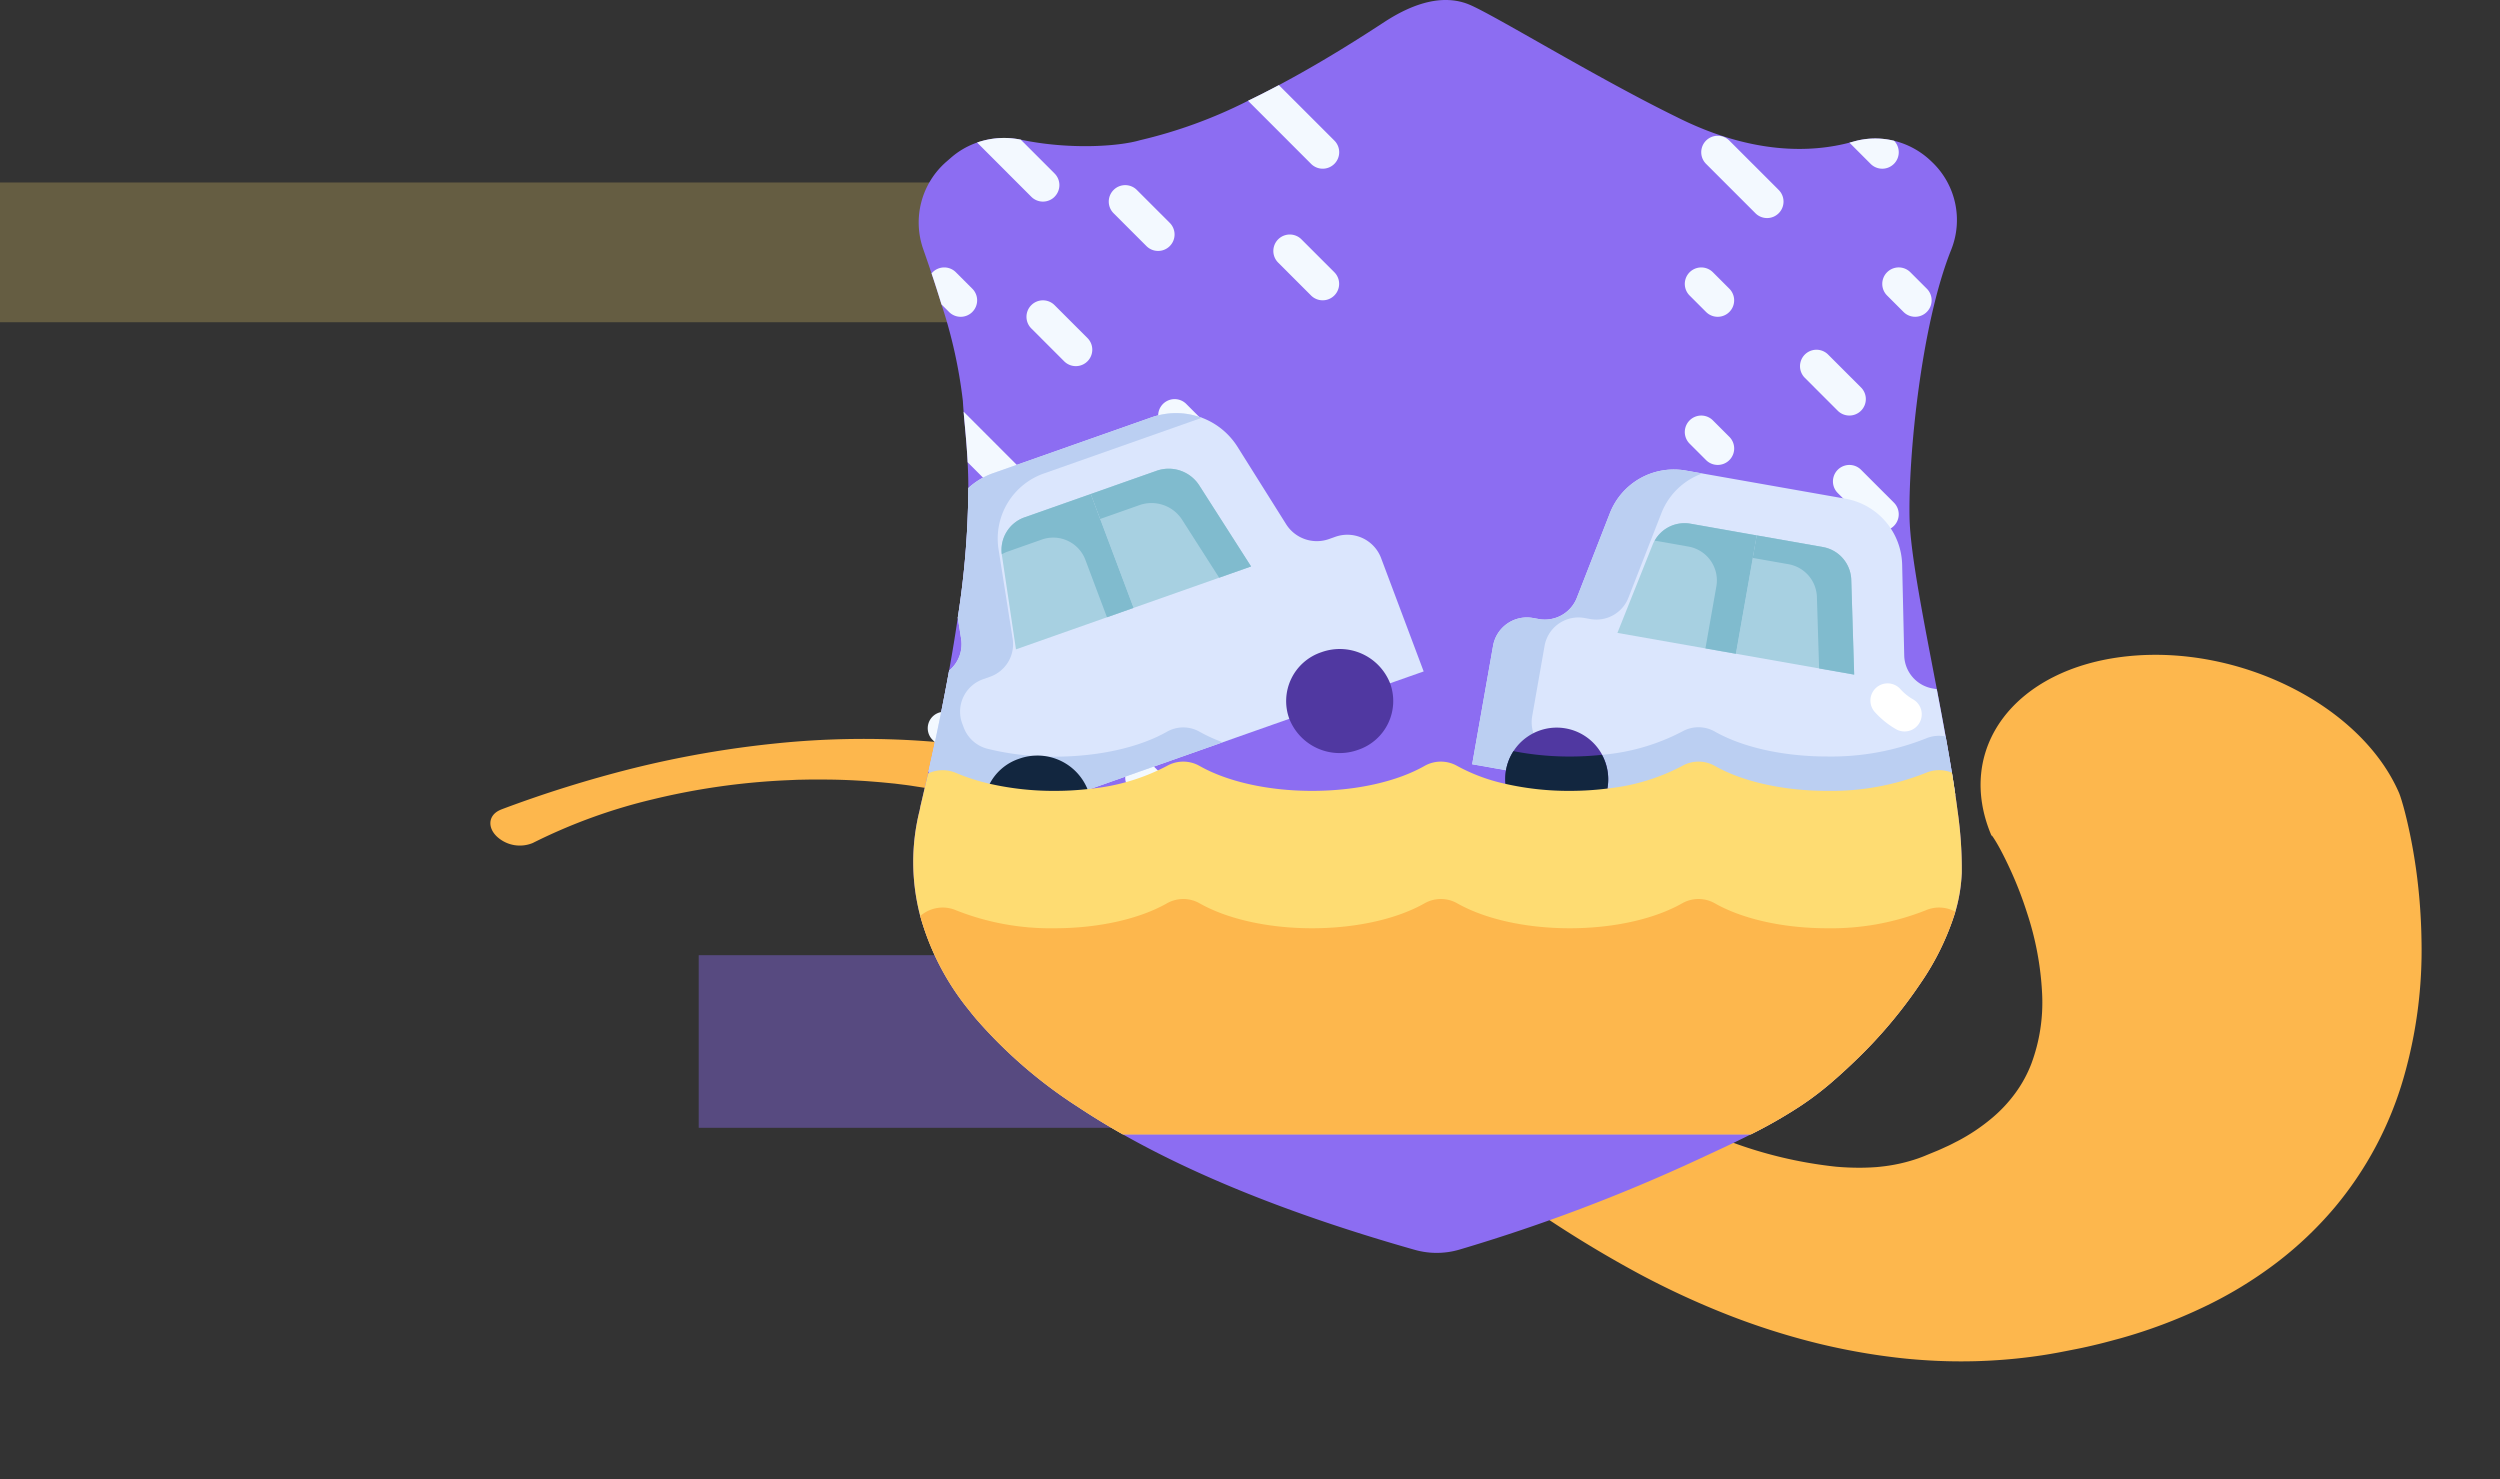 <svg xmlns="http://www.w3.org/2000/svg" xmlns:xlink="http://www.w3.org/1999/xlink" width="304.133" height="179.925" viewBox="0 0 304.133 179.925">
  <rect x="0" y="0" width="304.133" height="179.925" fill="#333333" stroke="none"/>
  <defs>
    <clipPath id="clip-path">
      <rect id="Rectángulo_34720" data-name="Rectángulo 34720" width="127.574" height="152.417" fill="none"/>
    </clipPath>
  </defs>
  <g id="Grupo_134194" data-name="Grupo 134194" transform="translate(-180 -392.074)">
    <rect id="Rectángulo_34715" data-name="Rectángulo 34715" width="210" height="17" transform="translate(180 414.274)" fill="#fedc72" opacity="0.25"/>
    <rect id="Rectángulo_34806" data-name="Rectángulo 34806" width="105" height="21" transform="translate(265 508.274)" fill="#8c6df2" opacity="0.4" style="mix-blend-mode: multiply;isolation: isolate"/>
    <path id="Trazado_117362" data-name="Trazado 117362" d="M.879,74.931a147.216,147.216,0,0,1,13.976-9.2,124.143,124.143,0,0,1,15.783-7.672,104.094,104.094,0,0,1,17.944-5.419,80.612,80.612,0,0,1,9.9-1.38c.853-.052,1.706-.118,2.572-.137.432-.013.863-.032,1.3-.039l1.307,0c.877-.006,1.722.02,2.588.031.856.037,1.721.061,2.576.12A97.715,97.715,0,0,1,88.562,54.7c6.222,1.7,12.041,3.751,17.639,5.715,2.8.986,5.551,1.945,8.26,2.837,1.357.451,2.7.873,4.034,1.286.666.2,1.332.4,1.993.591l2.049.585c5.705,1.624,11.281,3.135,16.771,4.341,2.743.6,5.459,1.132,8.129,1.555q2,.318,3.965.557t3.869.366a52.6,52.6,0,0,0,13.685-.582q1.467-.287,2.8-.675c.445-.126.876-.267,1.3-.409l.625-.222c.188-.075.376-.144.56-.224a20.239,20.239,0,0,0,4.054-2.214c.3-.216.593-.435.871-.665l1.082-.856c.374-.295.709-.6,1.066-.9s.657-.61.989-.909a23.123,23.123,0,0,0,3.163-3.724,17.184,17.184,0,0,0,1.976-3.826,15.232,15.232,0,0,0,.887-3.97,21.354,21.354,0,0,0-1.081-8.519,36.909,36.909,0,0,0-4.484-8.975,45.892,45.892,0,0,0-3.293-4.363c-.6-.7-1.213-1.386-1.831-2.031-.308-.32-.622-.629-.923-.909-.149-.139-.3-.274-.432-.384a2.31,2.31,0,0,0-.184-.143c-.023-.013-.056-.04-.066-.036l-.011,0s-.014-.01,0,.016l.065.1c-7.358-8.966-2.989-20.429,9.761-25.6S214.9.412,222.258,9.377l.209.282.133.193.214.323.365.579c.23.373.436.723.636,1.071.4.695.763,1.368,1.116,2.036.7,1.333,1.328,2.648,1.913,3.967A70.532,70.532,0,0,1,229.8,25.8a56.018,56.018,0,0,1,2.532,16.705,43.165,43.165,0,0,1-3.721,17.516,44.782,44.782,0,0,1-4.976,8.446,50.264,50.264,0,0,1-7.042,7.615,62.946,62.946,0,0,1-8.63,6.4c-.777.466-1.546.939-2.332,1.387s-1.577.888-2.381,1.3l-1.208.619c-.411.209-.776.4-1.268.638-.927.459-1.879.893-2.845,1.309a66.215,66.215,0,0,1-12.353,3.917c-.54.119-1.087.223-1.632.329s-1.061.191-1.592.279c-1.063.171-2.127.328-3.192.454-2.129.258-4.258.428-6.36.513a87.107,87.107,0,0,1-12.2-.387,101.432,101.432,0,0,1-11.132-1.763A142.533,142.533,0,0,1,130.1,85.361c-5.954-2.194-11.5-4.583-16.845-6.951l-2.083-.928c-.715-.318-1.4-.645-2.1-.967-1.375-.651-2.735-1.306-4.051-1.967-2.648-1.319-5.183-2.65-7.684-3.942-5-2.589-9.813-5.078-14.778-7.183a73.545,73.545,0,0,0-15.473-4.81c-.673-.131-1.353-.229-2.034-.344l-1.026-.14-.515-.071c-.171-.021-.339-.033-.509-.05l-1.019-.1c-.341-.028-.686-.044-1.031-.068-.688-.054-1.386-.063-2.085-.09s-1.405-.014-2.112-.013c-.708.023-1.419.018-2.132.064l-1.071.053c-.358.019-.715.052-1.073.077-.717.049-1.432.126-2.149.2s-1.432.176-2.151.263-1.43.214-2.148.322c-.709.132-1.423.256-2.133.4s-1.42.283-2.122.448q-2.118.47-4.191,1.06c-.692.193-1.384.389-2.066.6l-1.027.316-1.012.34a85.1,85.1,0,0,0-15.218,6.785A67.179,67.179,0,0,0,5.681,77.8a4.094,4.094,0,0,1-4.415.448c-1.4-.734-1.68-2.124-.637-3.1a2.637,2.637,0,0,1,.235-.2Z" transform="translate(260.796 418.274) rotate(16)" fill="#fdb74d"/>
    <g id="Grupo_80645" data-name="Grupo 80645" transform="translate(291.091 392.074)">
      <g id="Grupo_80645-2" data-name="Grupo 80645" clip-path="url(#clip-path)">
        <path id="Trazado_115062" data-name="Trazado 115062" d="M127.558,106.27a19.387,19.387,0,0,1-.776,4.65,32.072,32.072,0,0,1-4.21,8.657,57.329,57.329,0,0,1-8.2,9.687c-.9.863-1.822,1.7-2.761,2.507a37.19,37.19,0,0,1-3.875,2.906A58.762,58.762,0,0,1,101.9,138c-2.137,1.081-4.325,2.079-6.507,3.093a212.03,212.03,0,0,1-28.91,10.917,9.782,9.782,0,0,1-5.468.035C45.709,147.7,34.175,142.9,25.511,138c-1.954-1.1-3.759-2.211-5.433-3.321A57.88,57.88,0,0,1,7.652,123.946c-.315-.373-.615-.743-.9-1.11a31.464,31.464,0,0,1-5.89-11.4A25.742,25.742,0,0,1,.784,98.588c.019-.093.035-.174.048-.248.032-.177.071-.351.113-.525.3-1.274.586-2.51.859-3.714.023-.1.045-.2.064-.3l0,0C2.9,89.245,3.72,85.194,4.37,81.579c.418-2.32.769-4.457,1.056-6.437v-.006A104.431,104.431,0,0,0,6.709,59.373v0c0-1.139-.035-2.176-.084-3.135-.122-2.44-.344-4.374-.489-6.153-.035-.441-.068-.869-.09-1.3A59.134,59.134,0,0,0,3.44,37.031c-.393-1.291-.8-2.562-1.207-3.772-.341-1.023-.682-2.008-1-2.922a9.8,9.8,0,0,1,2.81-10.669l.589-.512a9.633,9.633,0,0,1,3.148-1.815,10.032,10.032,0,0,1,5.31-.351c.026.006.051.01.077.016,5.825,1.217,11.821.817,14.418.055a58.446,58.446,0,0,0,13.153-4.8c1.278-.618,2.536-1.258,3.753-1.905C50.4,7.213,55.364,3.95,57.379,2.64,61.225.139,64.688-.63,67.571.526S82.952,9.37,92.758,14.175c9.352,4.734,16.626,4.364,21.141,3.18.171-.042.335-.09.5-.135a9.581,9.581,0,0,1,4.934-.093h0a9.883,9.883,0,0,1,4.506,2.481c.045.042.09.087.135.129a9.733,9.733,0,0,1,2.32,10.608c-3.749,9.336-5.236,25.492-5.082,32.666.093,4.361,1.728,12.5,3.321,20.836.364,1.921.731,3.856,1.072,5.754.27,1.5.525,2.974.76,4.406.142.885.277,1.754.4,2.6q.15,1.014.274,1.982a49.212,49.212,0,0,1,.518,7.682" transform="translate(0 0)" fill="#8c6df2"/>
        <path id="Trazado_115063" data-name="Trazado 115063" d="M74.521,70.57a2,2,0,0,0,0,2.831l4,4a2,2,0,1,0,2.831-2.831l-4-4a2,2,0,0,0-2.831,0" transform="translate(-50.14 -47.46)" fill="#f3f9ff"/>
        <path id="Trazado_115064" data-name="Trazado 115064" d="M43.417,114.116a2,2,0,0,0,0,2.831l4,4a2,2,0,0,0,2.831-2.831l-4-4a2,2,0,0,0-2.831,0" transform="translate(-29.046 -76.992)" fill="#f3f9ff"/>
        <path id="Trazado_115065" data-name="Trazado 115065" d="M294.256,106.507a2,2,0,1,0,2.831-2.831l-2-2a2,2,0,1,0-2.831,2.831Z" transform="translate(-197.799 -68.554)" fill="#f3f9ff"/>
        <path id="Trazado_115066" data-name="Trazado 115066" d="M295.672,163.083a2,2,0,0,0,1.415-3.418l-2-2a2,2,0,1,0-2.831,2.831l2,2a2,2,0,0,0,1.415.587" transform="translate(-197.799 -106.524)" fill="#f3f9ff"/>
        <path id="Trazado_115067" data-name="Trazado 115067" d="M66.912,190.769l-2-2a2,2,0,1,0-2.831,2.831l2,2a2,2,0,0,0,2.831-2.831" transform="translate(-41.702 -127.618)" fill="#f3f9ff"/>
        <path id="Trazado_115068" data-name="Trazado 115068" d="M33.584,59.311a2,2,0,0,1-2.829,0l-6.6-6.6a10.032,10.032,0,0,1,5.31-.351l4.116,4.116a2,2,0,0,1,0,2.832" transform="translate(-16.382 -35.372)" fill="#f3f9ff"/>
        <path id="Trazado_115069" data-name="Trazado 115069" d="M359.317,55.437a2,2,0,0,1-2.832,0l-2.578-2.581c.171-.042.335-.09.5-.135a9.58,9.58,0,0,1,4.934-.093h0a2,2,0,0,1-.023,2.81" transform="translate(-240.008 -35.501)" fill="#f3f9ff"/>
        <path id="Trazado_115070" data-name="Trazado 115070" d="M11.9,106.508a2,2,0,0,1-2.832,0l-.92-.92c-.393-1.291-.8-2.562-1.207-3.772a1.681,1.681,0,0,1,.126-.138,2,2,0,0,1,2.832,0l2,2a2,2,0,0,1,0,2.829" transform="translate(-4.704 -68.556)" fill="#f3f9ff"/>
        <path id="Trazado_115071" data-name="Trazado 115071" d="M366.905,101.674a2,2,0,0,0,0,2.831l2,2a2,2,0,0,0,2.831-2.831l-2-2a2,2,0,0,0-2.831,0" transform="translate(-248.425 -68.554)" fill="#f3f9ff"/>
        <path id="Trazado_115072" data-name="Trazado 115072" d="M304.48,60.744a2,2,0,1,0,2.831-2.831l-6.006-6.006a2,2,0,1,0-2.831,2.831Z" transform="translate(-202.017 -34.803)" fill="#f3f9ff"/>
        <path id="Trazado_115073" data-name="Trazado 115073" d="M137.072,41.754a2,2,0,0,1-2.832,0l-7.673-7.676c1.278-.618,2.536-1.258,3.753-1.905l6.752,6.749a2,2,0,0,1,0,2.832" transform="translate(-85.833 -21.819)" fill="#f3f9ff"/>
        <path id="Trazado_115074" data-name="Trazado 115074" d="M26.128,165.506a2,2,0,0,1-2.832,0l-3.74-3.74c-.122-2.44-.344-4.374-.489-6.153l7.061,7.064a2,2,0,0,1,0,2.829" transform="translate(-12.931 -105.532)" fill="#f3f9ff"/>
        <path id="Trazado_115075" data-name="Trazado 115075" d="M341.22,140.2a2,2,0,0,0,1.415-3.418l-4-4a2,2,0,0,0-2.831,2.831l4,4a2,2,0,0,0,1.415.587" transform="translate(-227.331 -89.649)" fill="#f3f9ff"/>
        <path id="Trazado_115076" data-name="Trazado 115076" d="M355.078,180.329l-4-4a2,2,0,0,0-2.831,2.831l4,4a2,2,0,1,0,2.831-2.831" transform="translate(-235.768 -119.18)" fill="#f3f9ff"/>
        <path id="Trazado_115077" data-name="Trazado 115077" d="M139.561,89.232a2,2,0,0,0-2.831,2.831l4,4a2,2,0,0,0,2.831-2.831Z" transform="translate(-92.328 -60.116)" fill="#f3f9ff"/>
        <path id="Trazado_115078" data-name="Trazado 115078" d="M8.922,269.639a2,2,0,0,0-2.831,2.831l4,4a2,2,0,1,0,2.831-2.831Z" transform="translate(-3.733 -182.462)" fill="#f3f9ff"/>
        <path id="Trazado_115079" data-name="Trazado 115079" d="M40.027,226.093a2,2,0,0,0-2.831,2.831l8.009,8.008a2,2,0,1,0,2.831-2.831Z" transform="translate(-24.827 -152.931)" fill="#f3f9ff"/>
        <path id="Trazado_115080" data-name="Trazado 115080" d="M83.573,288.3a2,2,0,0,0-2.831,2.831l4,4a2,2,0,0,0,2.831-2.831Z" transform="translate(-54.359 -195.119)" fill="#f3f9ff"/>
        <path id="Trazado_115081" data-name="Trazado 115081" d="M100.019,155.445l-4-4a2,2,0,0,0-2.831,2.831l4,4a2,2,0,1,0,2.831-2.831" transform="translate(-62.797 -102.304)" fill="#f3f9ff"/>
        <path id="Trazado_115082" data-name="Trazado 115082" d="M344.852,232.314a2,2,0,1,0-2.831,2.831l4,4a2,2,0,1,0,2.831-2.831Z" transform="translate(-231.549 -157.15)" fill="#f3f9ff"/>
        <path id="Trazado_115083" data-name="Trazado 115083" d="M298.475,219.872a2,2,0,0,0,0,2.831l2,2a2,2,0,1,0,2.831-2.831l-2-2a2,2,0,0,0-2.831,0" transform="translate(-202.018 -148.712)" fill="#f3f9ff"/>
        <path id="Trazado_115084" data-name="Trazado 115084" d="M301.305,275.86a2,2,0,1,0-2.831,2.831l8.008,8.008a2,2,0,0,0,2.831-2.831Z" transform="translate(-202.017 -186.681)" fill="#f3f9ff"/>
        <path id="Trazado_115085" data-name="Trazado 115085" d="M369.736,282.081a2,2,0,0,0-2.831,2.831l4,4a2,2,0,1,0,2.831-2.831Z" transform="translate(-248.425 -190.9)" fill="#f3f9ff"/>
        <path id="Trazado_115086" data-name="Trazado 115086" d="M270.061,216.964l-1.152,6.524-40.966-7.222-.183-.032-12.346-2.179-4.116-.724.508-2.88,2.034-11.525a4.177,4.177,0,0,1,4.84-3.389l.74.132a4.178,4.178,0,0,0,4.618-2.6l4.01-10.276a8.354,8.354,0,0,1,9.237-5.191l2.015.354h0l17.408,3.07a8.355,8.355,0,0,1,6.9,8.039l.251,11.026a4.179,4.179,0,0,0,3.453,4.02l.508.09c.364,1.921.731,3.856,1.072,5.754.27,1.5.525,2.974.76,4.406.142.885.277,1.754.4,2.6" transform="translate(-143.295 -120.358)" fill="#dbe6fd"/>
        <path id="Trazado_115087" data-name="Trazado 115087" d="M365.936,264.109a2.091,2.091,0,0,1-1.04-.277,10.526,10.526,0,0,1-2.606-2.118,2.09,2.09,0,0,1,3.118-2.783,6.272,6.272,0,0,0,1.573,1.278,2.089,2.089,0,0,1-1.045,3.9" transform="translate(-245.333 -175.125)" fill="#fff"/>
        <path id="Trazado_115088" data-name="Trazado 115088" d="M270.061,216.964l-1.152,6.524-40.966-7.222-.183-.032-12.346-2.179-4.116-.724.508-2.88,2.034-11.525a4.177,4.177,0,0,1,4.84-3.389l.74.132a4.178,4.178,0,0,0,4.618-2.6l4.01-10.276a8.354,8.354,0,0,1,9.237-5.191l2.015.354a8.363,8.363,0,0,0-4.985,4.837l-4.007,10.276a4.18,4.18,0,0,1-4.618,2.6l-.743-.132a4.181,4.181,0,0,0-4.84,3.389l-1.506,8.551a4.179,4.179,0,0,0,3.907,4.911.7.7,0,0,0,.084,0c.19,0,.377,0,.57,0,.389,0,.776-.006,1.155-.019.126,0,.251-.006.377-.013l.209-.01q.623-.024,1.226-.077.483-.039.956-.087h.029a25.669,25.669,0,0,0,9.732-2.829,4.02,4.02,0,0,1,3.968,0c3.257,1.854,8.175,3.035,13.684,3.035a31.108,31.108,0,0,0,11.953-2.176,4.123,4.123,0,0,1,2.449-.261c.27,1.5.525,2.974.76,4.406.142.885.277,1.754.4,2.6" transform="translate(-143.295 -120.358)" fill="#bbcff2"/>
        <path id="Trazado_115089" data-name="Trazado 115089" d="M236.23,282.394a6.268,6.268,0,1,1-5.084-7.261,6.268,6.268,0,0,1,5.084,7.261" transform="translate(-151.766 -186.521)" fill="#5038a1"/>
        <path id="Trazado_115090" data-name="Trazado 115090" d="M228.969,293.514a6.236,6.236,0,0,0,6.585-9.129,37.156,37.156,0,0,1-3.924.207,35.469,35.469,0,0,1-6.837-.656,6.271,6.271,0,0,0,4.176,9.577" transform="translate(-151.766 -192.557)" fill="#12263f"/>
        <path id="Trazado_115091" data-name="Trazado 115091" d="M325,207.776a4.179,4.179,0,0,0-3.451-3.986l-8.055-1.42-2.54,14.4,14.4,2.54Z" transform="translate(-210.877 -137.241)" fill="#a7d0e1"/>
        <path id="Trazado_115092" data-name="Trazado 115092" d="M321.7,205.88a4.179,4.179,0,0,1,3.451,3.986l.269,8.695,4.267.752-.357-11.536a4.179,4.179,0,0,0-3.451-3.986l-8.055-1.42-.483,2.741Z" transform="translate(-215.21 -137.241)" fill="#80bbce"/>
        <path id="Trazado_115093" data-name="Trazado 115093" d="M275.086,197.822a4.179,4.179,0,0,0-4.606,2.565L266.2,211.106l14.4,2.54,2.54-14.4Z" transform="translate(-180.527 -134.113)" fill="#a7d0e1"/>
        <path id="Trazado_115094" data-name="Trazado 115094" d="M284.63,197.823a4.17,4.17,0,0,0-4.358,2.074c.06.008.119.005.18.016l3.94.695a4.179,4.179,0,0,1,3.389,4.841l-1.33,7.547,3.7.652,2.54-14.4Z" transform="translate(-190.071 -134.114)" fill="#80bbce"/>
        <path id="Trazado_115095" data-name="Trazado 115095" d="M66.048,187.574l-4.084,1.439-12.259,4.322-8.078,2.848-16.043,5.658h-.006l-.393.138v0l-10.81,3.811-1.448.508-4.087,1.442L5.9,199.926h0l-.084-.232c1.027-4.557,1.847-8.609,2.5-12.223a4.156,4.156,0,0,0,1.468-3.836l-.412-2.6v-.006a104.431,104.431,0,0,0,1.284-15.763v0a8.721,8.721,0,0,1,3.016-1.809l19.291-6.8c.122-.042.241-.084.364-.119s.241-.071.364-.1a9.02,9.02,0,0,1,1.5-.254,8.77,8.77,0,0,1,8.178,4.013l5.967,9.5a4.418,4.418,0,0,0,5.2,1.77l.737-.261a4.389,4.389,0,0,1,5.574,2.52Z" transform="translate(-3.945 -105.892)" fill="#dbe6fd"/>
        <path id="Trazado_115096" data-name="Trazado 115096" d="M41.621,196.193l-16.043,5.658h-.006l-.393.138v0L14.368,205.8l-1.448.508v0l-4.087,1.439-2.938-7.817-.087-.229,0,0c1.027-4.557,1.847-8.609,2.5-12.223a4.156,4.156,0,0,0,1.468-3.836l-.412-2.6v-.006a104.431,104.431,0,0,0,1.284-15.763v0a8.721,8.721,0,0,1,3.016-1.809l19.291-6.8c.122-.042.241-.084.364-.119s.241-.071.364-.1a8.866,8.866,0,0,1,5.355.286l-19.1,6.736a8.4,8.4,0,0,0-5.626,9.192l1.735,10.991a4.2,4.2,0,0,1-2.81,4.6l-.737.261a4.177,4.177,0,0,0-2.6,5.4l.183.486a4.183,4.183,0,0,0,2.913,2.6,32.533,32.533,0,0,0,5.593.866h.01c.508.039,1.027.064,1.551.077h0c.322.01.647.013.975.013,5.513,0,10.437-1.181,13.691-3.038a4.026,4.026,0,0,1,3.984.016,18.806,18.806,0,0,0,2.822,1.278" transform="translate(-3.938 -105.902)" fill="#bbcff2"/>
        <path id="Trazado_115097" data-name="Trazado 115097" d="M39.334,289.8a6.266,6.266,0,0,1-3.9,8.1,6.583,6.583,0,0,1-8.361-3.777,6.267,6.267,0,0,1,3.9-8.1,6.583,6.583,0,0,1,8.361,3.777" transform="translate(-18.093 -193.715)" fill="#12263f"/>
        <path id="Trazado_115098" data-name="Trazado 115098" d="M153.609,249.513a6.266,6.266,0,0,1-3.9,8.1,6.583,6.583,0,0,1-8.361-3.777,6.267,6.267,0,0,1,3.9-8.1,6.583,6.583,0,0,1,8.361,3.777" transform="translate(-95.591 -166.39)" fill="#5038a1"/>
        <path id="Trazado_115099" data-name="Trazado 115099" d="M80.3,179.178a4.42,4.42,0,0,0-5.184-1.74l-8,2.821,5.206,13.855,14.3-5.043Z" transform="translate(-45.518 -120.16)" fill="#a7d0e1"/>
        <path id="Trazado_115100" data-name="Trazado 115100" d="M73.03,181.616a4.42,4.42,0,0,1,5.184,1.74l4.529,7.084,3.885-1.37L80.3,179.178a4.42,4.42,0,0,0-5.184-1.74l-8,2.821,1.142,3.039Z" transform="translate(-45.519 -120.16)" fill="#80bbce"/>
        <path id="Trazado_115101" data-name="Trazado 115101" d="M36.235,189.558a4.2,4.2,0,0,0-2.816,4.561l1.719,11.516,14.3-5.043-5.206-13.855Z" transform="translate(-22.633 -126.639)" fill="#a7d0e1"/>
        <path id="Trazado_115102" data-name="Trazado 115102" d="M34.153,193.737l4.138-1.459a4.178,4.178,0,0,1,5.3,2.471l2.624,6.983,3.231-1.14-5.206-13.855-8,2.82a4.2,4.2,0,0,0-2.819,4.517,4.493,4.493,0,0,1,.73-.339" transform="translate(-22.64 -126.639)" fill="#80bbce"/>
        <path id="Trazado_115103" data-name="Trazado 115103" d="M127.558,301.52a19.387,19.387,0,0,1-.776,4.651,32.072,32.072,0,0,1-4.21,8.657,57.33,57.33,0,0,1-8.2,9.687c-.9.863-1.822,1.7-2.761,2.507a37.2,37.2,0,0,1-3.875,2.906,58.765,58.765,0,0,1-5.828,3.321H25.511c-1.954-1.1-3.759-2.211-5.433-3.321A57.88,57.88,0,0,1,7.652,319.2c-.315-.373-.615-.743-.9-1.11a31.464,31.464,0,0,1-5.89-11.4,25.742,25.742,0,0,1-.074-12.851c.019-.093.035-.174.048-.248.032-.177.071-.351.113-.525.3-1.274.586-2.51.859-3.714a1.557,1.557,0,0,1,.151-.068h0a4.124,4.124,0,0,1,3.276.006A24.593,24.593,0,0,0,9.316,290.6a35.081,35.081,0,0,0,7.869.863,36.914,36.914,0,0,0,4.02-.216c.142-.016.286-.032.428-.052h.006a25.191,25.191,0,0,0,9.227-2.765,4.022,4.022,0,0,1,3.978,0c3.257,1.851,8.175,3.032,13.681,3.032s10.424-1.181,13.678-3.032a4.028,4.028,0,0,1,3.981,0,21.932,21.932,0,0,0,5.867,2.179,34.849,34.849,0,0,0,7.814.853,36.9,36.9,0,0,0,4.586-.283c.068-.006.132-.016.2-.026a24.893,24.893,0,0,0,8.9-2.723,4.028,4.028,0,0,1,3.981,0c3.257,1.851,8.175,3.032,13.678,3.032a31.108,31.108,0,0,0,11.953-2.176,4.116,4.116,0,0,1,3.209-.035c.142.885.277,1.754.4,2.6q.15,1.014.274,1.983a49.212,49.212,0,0,1,.518,7.682" transform="translate(0 -195.25)" fill="#fedc72"/>
        <path id="Trazado_115104" data-name="Trazado 115104" d="M128.591,341.388a32.072,32.072,0,0,1-4.21,8.657,57.329,57.329,0,0,1-8.2,9.687c-.9.863-1.822,1.7-2.761,2.507a37.2,37.2,0,0,1-3.875,2.906,58.766,58.766,0,0,1-5.828,3.321H27.319c-1.954-1.1-3.759-2.211-5.433-3.321A57.88,57.88,0,0,1,9.461,354.412c-.315-.373-.615-.743-.9-1.11a31.464,31.464,0,0,1-5.89-11.4,4.137,4.137,0,0,1,4.377-.686,31.079,31.079,0,0,0,11.95,2.176c5.507,0,10.424-1.181,13.681-3.032a4.022,4.022,0,0,1,3.978,0c3.257,1.851,8.175,3.032,13.681,3.032s10.424-1.181,13.678-3.032a4.028,4.028,0,0,1,3.981,0c3.257,1.851,8.175,3.032,13.681,3.032s10.421-1.181,13.678-3.032a4.028,4.028,0,0,1,3.981,0c3.257,1.851,8.175,3.032,13.678,3.032a31.108,31.108,0,0,0,11.953-2.176,4.116,4.116,0,0,1,3.627.167" transform="translate(-1.809 -230.467)" fill="#fdb74d"/>
      </g>
    </g>
  </g>
</svg>
